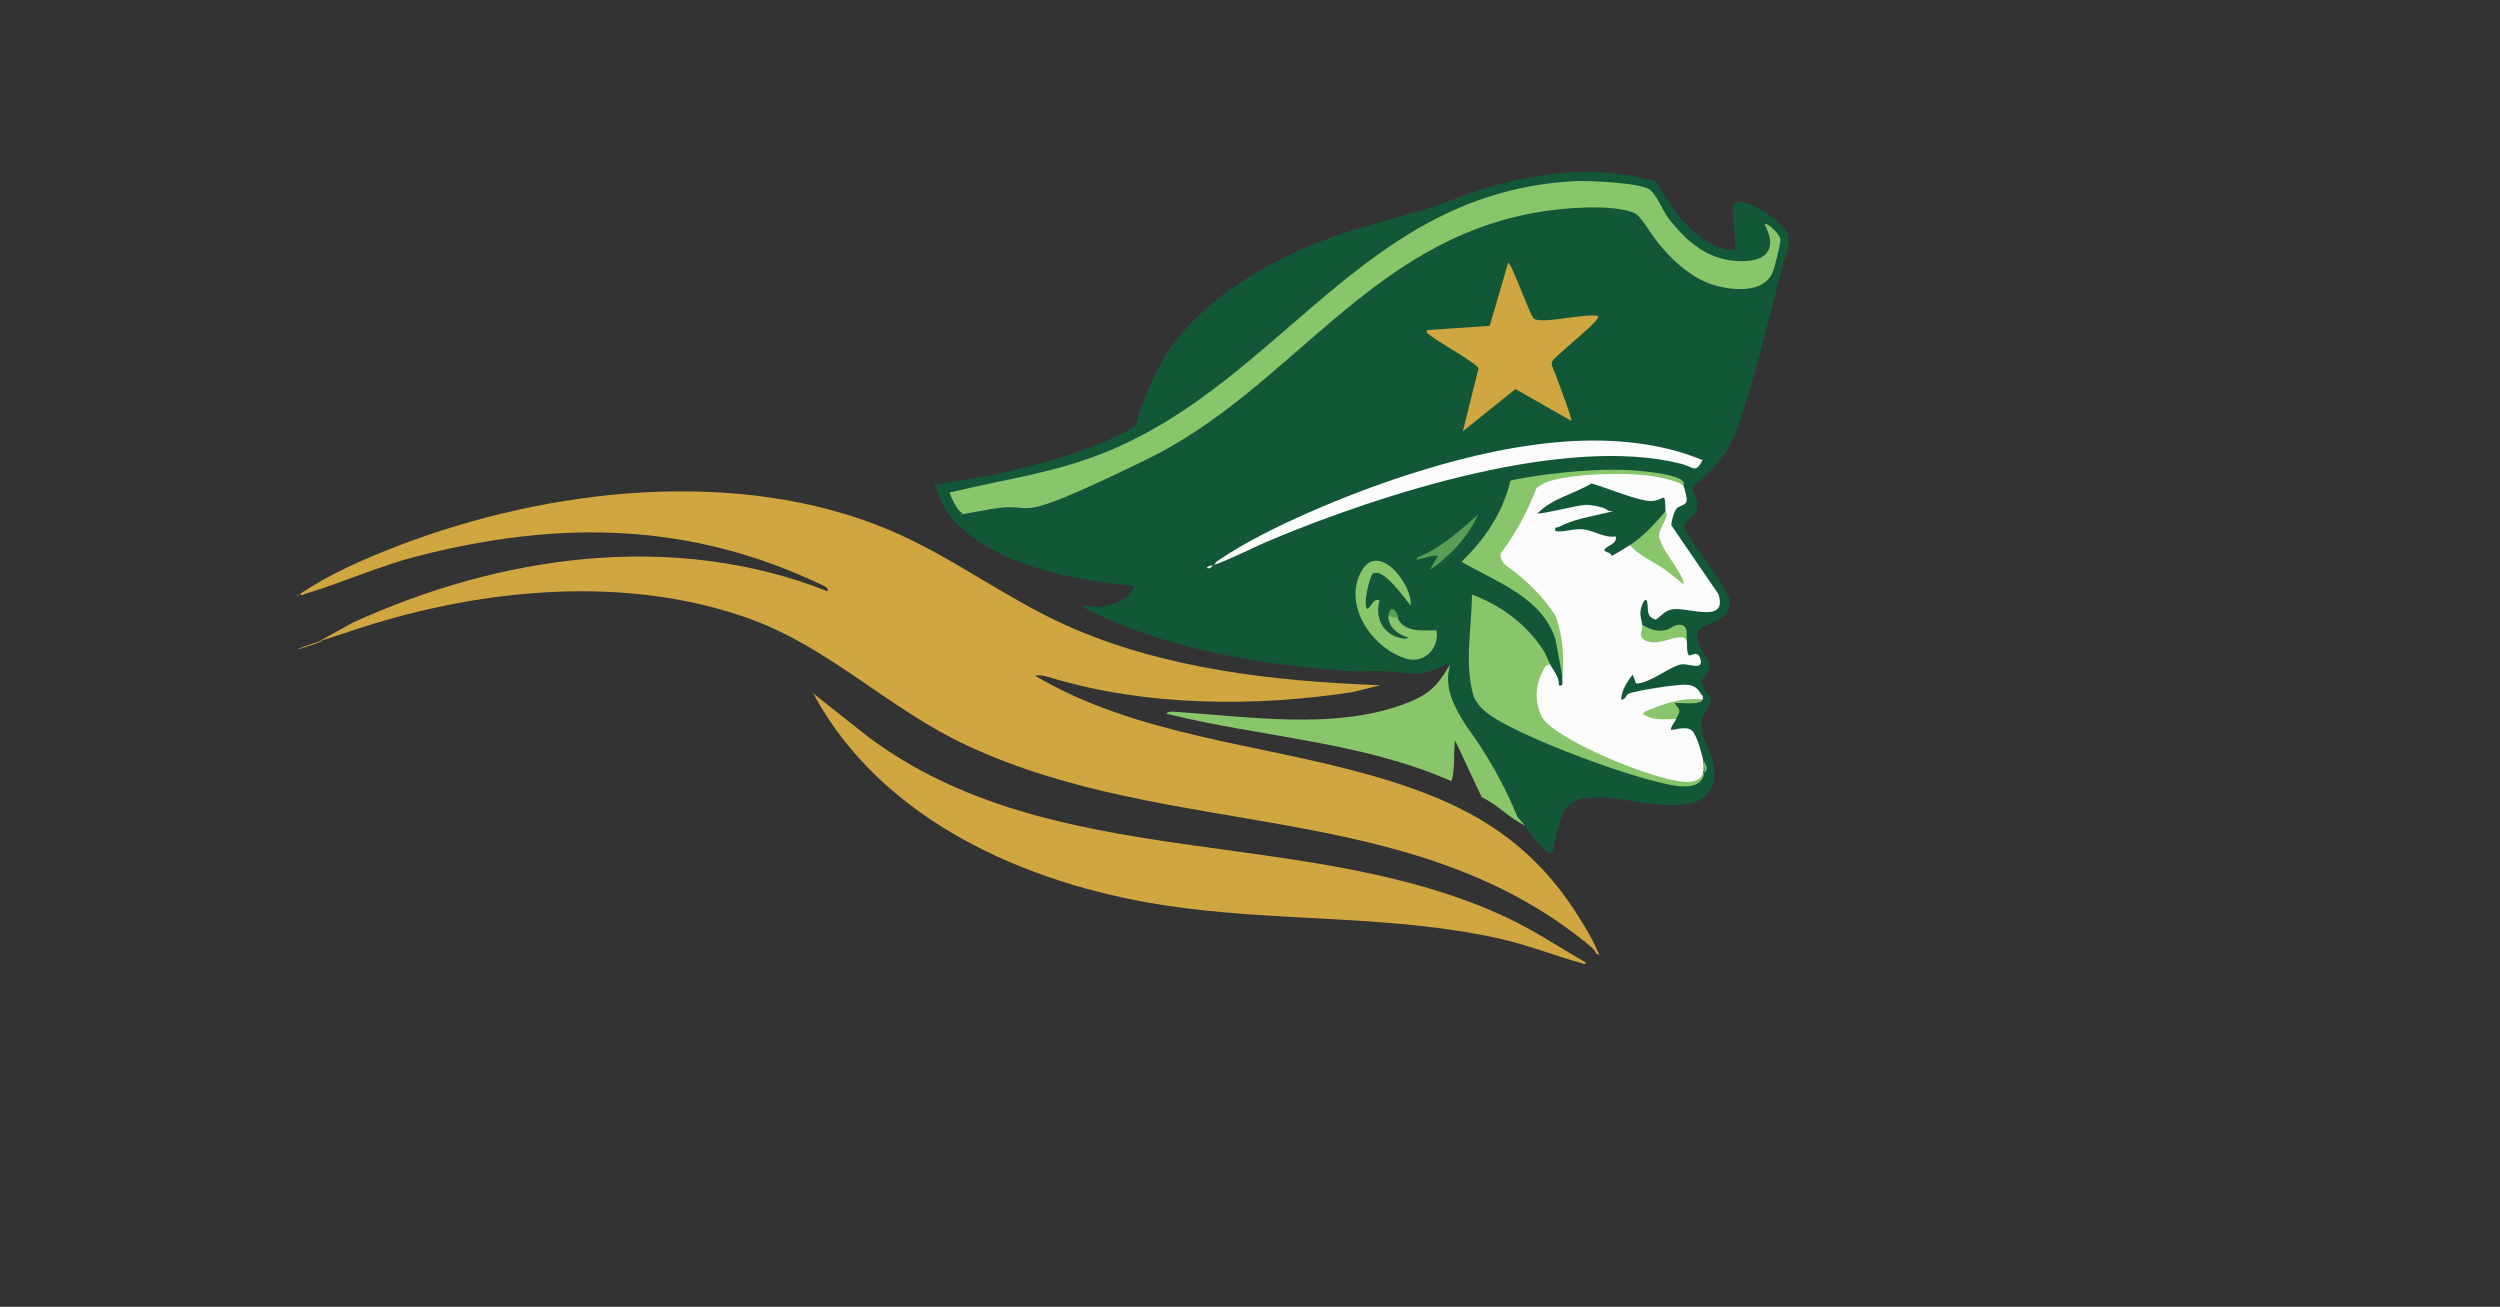 <?xml version="1.0" encoding="UTF-8"?>
<svg id="Layer_1" xmlns="http://www.w3.org/2000/svg" version="1.1" viewBox="0 0 1408 736">
  <rect x="0" y="0" width="1408" height="736" fill="#333333" stroke="none"/>
  <!-- Generator: Adobe Illustrator 29.3.0, SVG Export Plug-In . SVG Version: 2.1.0 Build 146)  -->
  <defs>
    <style>
      .st0 {
        fill: #89c56b;
      }

      .st1 {
        fill: #cfa640;
      }

      .st2 {
        display: none;
      }

      .st2, .st3 {
        fill: #fbfbfb;
      }

      .st4 {
        fill: #599e54;
      }

      .st5 {
        fill: #135739;
      }
    </style>
  </defs>
  <rect class="st2" width="1408" height="736"/>
  <path class="st1" d="M777,386l-14.8,3.7c-55.5,8.6-116.4,8.1-169.6-7.8-2.7-.8-6.9-2.2-9.6-1.3,57.1,33.7,125.3,38,188.2,55.8,50.6,14.3,88.3,33.4,117.2,78.8,3.6,5.7,8.2,13.1,10.8,19.2s1.8,2.9-.2,2.7c-.6-2.2-3.8-4.5-5.5-6-101.1-81.9-234.2-57.8-348.8-111.2-43.4-20.2-77.1-54.7-121.1-70.9-69.5-25.6-151.2-17.8-220.5,4.6s-15,6.7-23,7.4l18.3-10.2c83.2-38.1,180.7-52.2,267.7-17.8.7-2.1-2.3-3.1-3.7-3.8-73.5-35-146.8-36.5-226.8-16.1-21.9,5.6-41.8,14.7-62.9,21.1-1,.3-3,1.7-3.7.3,17-11.5,36.6-19.9,55.7-27.3,84.4-32.3,191.2-44.5,276.2-8.7,34.8,14.7,65,38.1,99.4,53.6,54.6,24.6,117.2,31.6,176.7,33.8Z"/>
  <path class="st1" d="M893,542c.2,1.9-1.8.5-2.8.3-15.6-4.4-30.1-10.2-46.2-13.8-62-13.7-126.6-9-189.2-18.8-77.1-12-158.4-47.7-196.8-119.2l30.7,24.3c104.2,78.2,246.6,48.8,360,102,15.4,7.2,29.6,16.8,44.3,25.2Z"/>
  <path class="st0" d="M815,374c.3-.1.1-1.6,2-1,.3,4.7.3,10.8,1.1,15.4,2.3,12.5,22.9,38.3,30.1,51.9,4.3,8.2,7,16.8,10.8,24.7-8.7-4-15.5-11.8-24.5-16l-15-32c-1.1,7.7.2,15.5-2,23-50.7-22.4-107.2-24.8-160.5-38,.3-1.8,5.1-1.1,6.5-1,40.1,2.7,87.3,9.9,126-4,11.9-4.3,18.2-8.1,24.9-19.1s2.7-3.3.6-3.9Z"/>
  <path class="st1" d="M167.5,335c.6.3.6.7,0,1v-1Z"/>
  <g>
    <path class="st5" d="M815,374c-16.9,8.4-19.2,4.8-36.5,4-5.6-.3-11.5.4-17,0-51.6-3.4-106.5-12.4-152.5-36.5,2.7-1,5.4.6,8.4.5,7.9-.3,18.5-4.1,21.6-12-14.4-1.3-28.7-3.5-42.8-6.7-22.8-5.2-60.6-20.1-67.7-45.3s-1-4.2-.4-4.9c1-1.2,25.8-4.4,30.1-5.4,24.3-5.2,55.8-13.5,77.5-25.5,7-3.9,4-5.4,6.4-11.4,6.4-15.4,10.6-27.2,21.5-40.7,19.4-24,48.7-41.4,77.1-52.9s51.6-14.7,77.3-24.7c35.7-14,77.3-21.4,114.7-10.2,9.9,16.6,23.1,37.5,44.3,38.7,1.4-4.5-2.9-24.6,0-26.6,5.7-4,28,11,29.9,17.3s-1.9,13.7-3.1,18.5c-5.8,23.3-12.3,48.9-19.2,71.8s-9.9,31.9-22,44-8.4,5.6-9.1,7c-1.2,2.2,3.2,9.1,2.4,13.3s-7.1,7.3-7.6,10.4,24.7,33.2,25.8,41.9c1.5,12.2-17.5,12.2-18.1,17.9-.9,9,6.5,14.3,6.9,18.2s-4.4,7.3-4.6,9,2.4,5.6,2.8,6.6,1.8.6,2,1.4c1.5,6.3-2.9,7.9-4.3,12.5-3.9,13.3,11.7,22.9,5.5,38.5-5,12.5-20.7,10.9-31.7,10.3s-39.3-8.7-49.2.4c-6,5.5-8,25.5-9.4,26.7s-3.1-.7-4-1.4c-2.1-1.6-9.7-11.1-10.9-13.6l-4.4-4.9c-7.5-18.3-17.2-35.5-29-51.5-6.5-10.2-12.7-21.5-9.1-33.8l-1.5-.7Z"/>
    <g>
      <path class="st0" d="M873,374c-1.4,4.1-2.4,9.4-2.9,13.6s-1.5,10.7-1.1,12.8c1.3,7.1,30.1,21.5,37.3,24.7s40.1,16.5,49.7,12.3,3.1-7,3-10.5c2.7,10.3-.2,16.5-11.5,16-19.7-.8-95.9-29.1-110.9-42.1-2.7-2.3-5.1-5.1-6.6-8.4-5.5-18.8-1.1-38.3-1-57.5,16.3,5.9,30.7,16.7,40.2,31.3,1.9,2.9,2.4,5.2,3.8,7.7Z"/>
      <path class="st0" d="M948,273c-21.6-5.1-45.3-5.4-67.2-1.7-3.1.5-9.4,1.7-12,3s-7.1,15.2-9.4,19.6-7.5,12.2-11.9,17.1c-.5.7-.6,1.6-.5,2.4.3,3,17.7,15.5,21.1,19,15.2,15.8,15.8,28.6,12,49.5l-4-21.5c-7.4-24-33.3-32.5-53-44,13.1-12.6,23.3-27.6,27.5-45.5.9-1,19.1-3.5,22.1-3.9,14-1.7,30.9-3,44.9-2.2s26.8,3.1,29.5,5.6.7,1.7,1,2.5Z"/>
      <path class="st0" d="M787,348c4.1,8.4,14,7,22,7,1.9,9.8-6.7,18.8-16.5,16.1-19-5.3-35.9-29.2-26.3-48.4s29.5,6.5,28.3,18.3c-3.3-3.7-15.4-21.7-21.4-17.9-1.3.8-5.8,17.1-3.1,19.9,2.7-1.5,2.9-5.9,7-5-2.4,8.5.5,17.1,9,20.5.8.3,6.6,2.2,7,.5-5.5-1.5-11.3-5.9-11-12,.4-3.1,4.3-1.6,5,1Z"/>
      <path class="st4" d="M787,348l-5-1c.2-4.1,2.5-5.8,4.5-1.9s.3,2.5.5,2.9Z"/>
      <path class="st4" d="M810,313c-3.2-.4-6,.9-9,1.5s-4,1.4-2.6-.6c13.2-5.3,23.5-14.8,34-24-5.6,12.6-15.7,23.2-27,31l4.5-8Z"/>
      <g>
        <path class="st3" d="M948,273c.7,1.9,2.3,7.7,1.9,9.3-.7,2.6-4.3,2.3-5.8,4.3s-3.1,8-2.7,9.4l26.4,38.6c5.6,17.2-17.5,7-26.1,8.6-4.2.8-6,3.7-9.2,5.8-5-1.6-4.2-4.5-4.6-8.5-.6-6.5-3.8.6-4,4s.9,5.1,1,7.5l1.9,1.7c-1.9,6.9,3.6,8.2,16.5,3.6,4.1-.9,5.7-.7,6.7,3.7.4,2.4-.3,5.4,1,8,1.2.8,5.5-3.5,6.8,2.7s-7.1,1.7-11.1,2.5c-6.9,1.5-17.1,10.5-25.2,10.8l-2-5c-3.2,4-6.2,8.7-6.5,14,2.9.2,2.2-2.7,4.9-3.6,4.7-1.5,20.4-4,25.6-4.4s11.2-1.7,14.5,5l1,1c.1.6,0,1.4,0,2-5,.9-10,1.4-15.2,1.4-1.7,2-4.5,3.3-8.3,4-13.5,4.1,1.4,3.7,7.3,3.6l1.2,2c-1,2.1-2.8,3.8-3,6,.7.6,8.5-2.4,11.7.3s5.6,13.3,6.3,15.7c1,6.3,1.3,11.8-6.1,13.2-13.9,2.8-78.1-23.6-84.6-36.6s-.2-25.1,2.2-28.5l2.4-1.1c2,3.8,5.5,7.3,5,12,3.3.7,1.6-2.1,2-4,1.3-12.5,0-24.3-3.8-35.2-7.1-10.8-16.2-20-27.1-27.7-2.8-2-4.1-4.5-3.9-7.3,8.5-11.3,15.2-23.5,20.1-36.6,6.1-7,31.2-8,39.5-8.2,14.1-.4,30.8.2,43.3,6.1Z"/>
        <g>
          <path class="st0" d="M950,361c-.9-1.7-1.4-2.1-3.4-2.1-5.8,0-11.9,4.4-18.4,2.4s-3-5.7-3.2-9.3c4.7,2.4,7.7,4,13.3,2.8,2.9-.6,5.4-3.9,9.1-2.7s2.2,6.6,2.6,8.9Z"/>
          <path class="st0" d="M959,394c-1.5,3.5-12.6,1.5-16,2,4,4.3,3.2,4.4,1,9-5.4-.2-11.8,1-16.7-1.8s-1.7,0-1.3-2.2c10.7-4.6,21-8.4,33-7Z"/>
          <path class="st0" d="M959,392l-1-1c0,0,.8.2,1,1Z"/>
          <path class="st5" d="M918,307c-1.4.9-9.8,6.1-10.4,6.1,0-2.4-5.4-1.9-3.6-4s6.8-2.8,6-7c-6.4,1.1-12.7-3.5-18.5-4s-10.2,1.8-15.5,1c-.5-2.7.6-1.7,2-2.4,9.1-4.5,16-5.3,25.5-7.6s3.2-.3,1.5-2-10-2.8-11.5-2.8c-4.5,0-26.3,5.7-27.5,4.8,7.9-8.3,20.5-10.9,30.3-16.8,7.5,1.9,28.6,11,35.1,9.8s6.2-5.5,6.6,6c0,.6,0,1.2-.2,1.7-3,6.4-12.8,17.2-19.8,17.3Z"/>
          <path class="st0" d="M918,307c8.1-5.4,13.6-11.7,20-19,0,.1.8.5.6,2-.5,3.6-4.7,9.1-4.2,12.1,1.2,8,12.3,18.5,14.1,26.9-3.7-2.1-6.8-5.4-10.2-7.8-6.8-4.8-15.1-8.1-20.3-14.2Z"/>
        </g>
      </g>
      <g>
        <path class="st0" d="M994.7,142.7c5.8-6.4-1.4-15.9-.7-16.7,2.7.2,8.4,6.3,8.7,8.6s-3.2,16.1-4.5,19.1c-5.2,11.7-22.8,9.9-33.1,6.8-11.4-3.5-21.3-12.1-29-21s-11.6-18.1-16.2-19.8c-13.3-4.9-39.7-2.6-53.8-.2-95.7,16.3-138.9,99.7-220.6,139.4s-58.4,22.8-87.2,27.8-14,2.9-16.5,2.1-6.2-8.8-6.7-10.4.5-1.2,1.5-1.4c30.4-7.4,56.6-10.4,86.5-22.5,99.9-40.8,145.6-146.9,264.5-152.5,7-.3,37.7.9,42,5.1s7,11.7,9.7,15.3c7.6,10.1,17.3,19.6,29.9,23.1,7,2,20.3,3.1,25.7-2.8Z"/>
        <path class="st1" d="M900,178c1.1,1-4.5,6.1-5.5,7-2.8,2.7-19.9,17-20.4,18.7-.7,2.5,1.6,5.7,2.4,8.3s1,2.6,1.6,4.4,7.6,19.8,6.8,20.6l-31.4-17.9-29.6,23.8,8.8-35.4c-.5-2.6-23-15.2-26.7-18.2s-2.4-1.6-2.1-3.4l35.1-2.4,10.4-35.5c1.9,0,12.5,30.2,14.5,31.5,4.7,3.2,29.1-3.3,36-1.5Z"/>
        <path class="st3" d="M959,259c-4.2,8-5.2,4-11.8,2.3-65-16.7-168.9,16.8-230.2,42.3-11.1,4.6-21.8,10.4-33,14.5.3-1.3,1.6-2.1,2.7-2.8,26.5-18.2,73.7-37.4,104.6-47.4,51.7-16.8,115.9-30.1,167.8-8.7Z"/>
        <path class="st3" d="M680,320c-1-.5,2-1.9,3-1.5-.9,1.1-1.5,1.8-3,1.5Z"/>
      </g>
    </g>
  </g>
</svg>